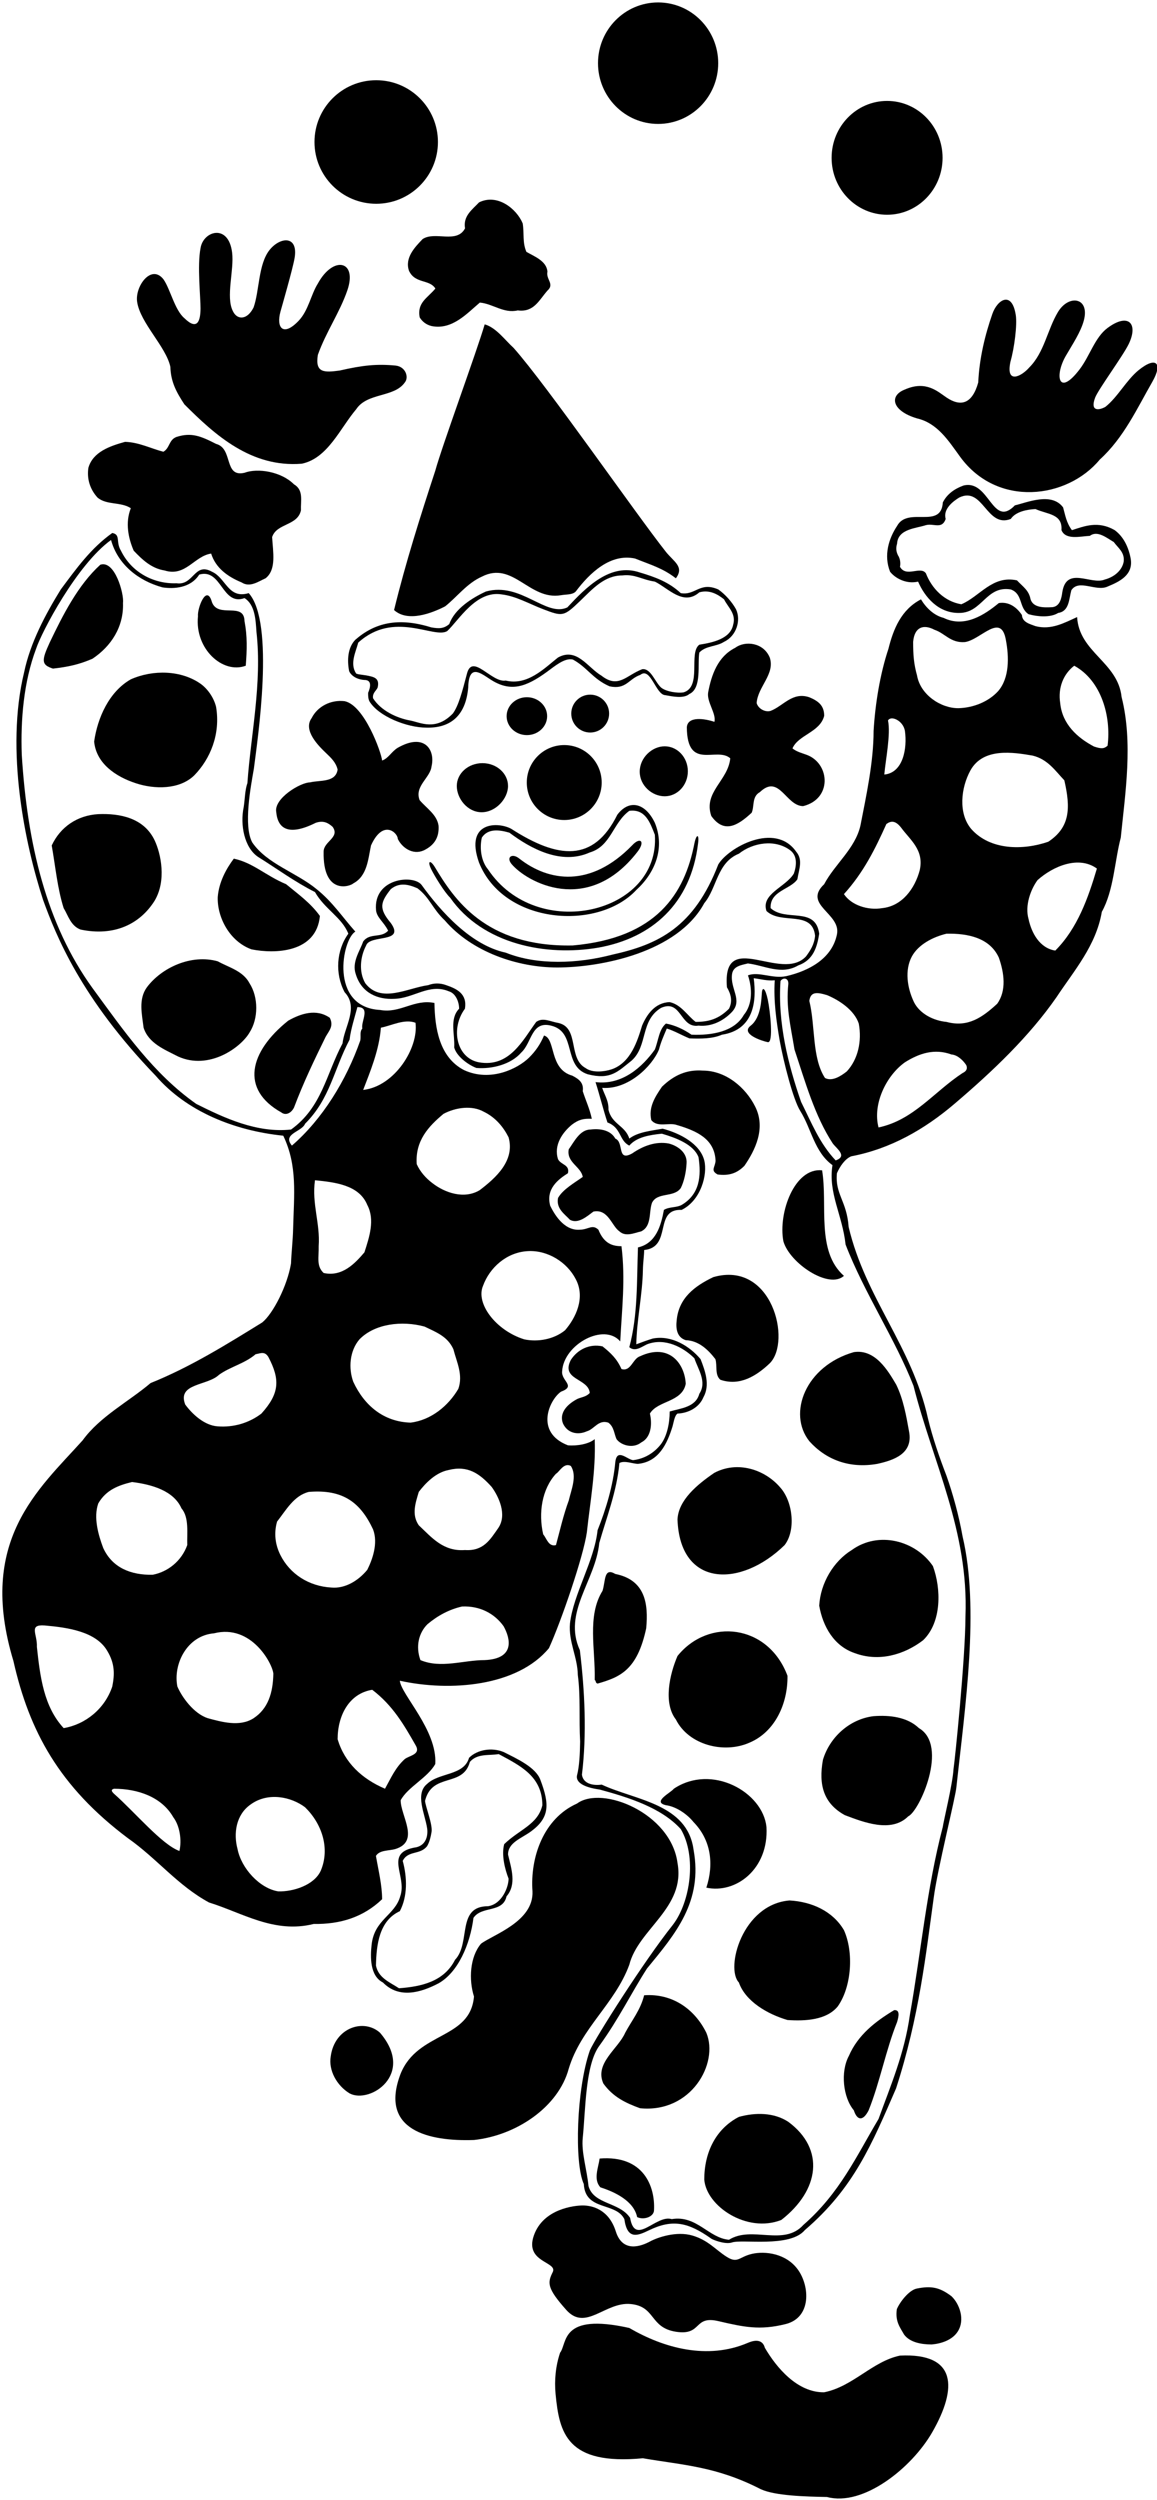 <?xml version="1.0" encoding="UTF-8"?>
<svg xmlns="http://www.w3.org/2000/svg" xmlns:xlink="http://www.w3.org/1999/xlink" width="327pt" height="706pt" viewBox="0 0 327 706" version="1.1">
<g id="surface1">
<path style=" stroke:none;fill-rule:nonzero;fill:rgb(0%,0%,0%);fill-opacity:1;" d="M 119.438 67.523 C 117.34 69.734 114.312 72.762 115.594 76.488 C 117.34 80.215 121.414 78.816 123.047 81.496 C 120.836 84.176 117.809 85.453 118.621 89.645 C 119.32 90.812 120.484 91.742 122 92.09 C 127.82 93.254 132.012 88.48 135.621 85.453 C 139.348 85.805 142.375 88.598 146.332 87.668 C 150.875 88.25 152.27 84.871 154.719 82.078 C 156.812 80.215 154.25 78.934 154.719 76.723 C 154.484 73.695 150.992 72.414 148.777 71.133 C 147.613 68.453 148.195 66.012 147.73 63.098 C 145.984 58.906 140.512 54.602 135.391 57.16 C 133.41 59.258 130.848 61.004 131.43 64.496 C 129.102 68.922 122.93 65.195 119.438 67.523 "/>
<path style=" stroke:none;fill-rule:nonzero;fill:rgb(0%,0%,0%);fill-opacity:1;" d="M 48.152 103.602 C 48.266 107.906 49.898 110.82 52.109 114.195 C 60.727 122.812 70.973 132.125 85.293 130.961 C 92.629 129.449 96.121 120.949 100.66 115.594 C 103.805 110.82 111.375 112.332 114.402 108.023 C 115.621 106.594 114.684 103.578 111.84 103.25 C 106.574 102.746 102.633 103.129 96.004 104.648 C 91.605 105.242 89.008 105.348 89.836 100.223 C 92.156 93.699 95.988 88.344 98.172 81.996 C 101.066 73.578 94.203 72.078 89.836 80.078 C 87.863 83.203 87.199 87.68 84.379 90.625 C 79.992 95.203 78.027 92.527 79.266 88.02 C 79.629 86.703 82.727 75.977 83.254 72.922 C 84.375 66.398 79.176 66.859 76.195 70.586 C 72.973 74.609 73.34 82.156 71.668 86.832 C 69.871 90.434 67.027 90.426 65.824 87.879 C 63.742 83.824 66.227 76.262 65.602 71.316 C 64.574 63.035 57.402 65.219 56.676 70.105 C 55.711 74.98 56.703 83.988 56.676 87.152 C 56.645 90.551 55.836 93.508 52.102 89.855 C 49.398 87.57 48.152 81.746 46.254 78.961 C 42.797 74.391 38.098 80.859 38.758 85.258 C 39.652 91.238 46.891 97.848 48.152 103.602 "/>
<path style=" stroke:none;fill-rule:nonzero;fill:rgb(0%,0%,0%);fill-opacity:1;" d="M 321.797 104.547 C 318.281 107.434 315.934 112.113 312.414 114.91 C 310.629 115.902 308.02 116.297 309.512 112.312 C 310.359 110.047 317.379 100.516 318.988 97.199 C 321.797 91.434 318.973 88.215 313.031 92.617 C 309.445 95.27 308.012 100.535 305.137 104.305 C 298.996 112.359 297.965 105.867 301.395 100.223 C 303.059 97.34 305.445 93.793 306.32 90.52 C 308.07 83.977 302.062 83.039 299.004 88.129 C 296.008 93.117 295.152 99.551 290.895 103.785 C 288.773 106.246 284.168 108.715 285.59 102.121 C 286.703 98.211 287.512 91.73 287.09 89.004 C 286.004 82.004 281.883 84.586 280.465 88.664 C 278.391 94.621 276.789 101.184 276.477 108.023 C 274.789 114.055 271.582 114.973 267.551 112.293 C 265.09 110.656 261.777 107.348 255.754 110.004 C 251.242 111.738 252.035 116.027 259.129 118.152 C 264.949 119.492 268.035 124.441 271.34 128.984 C 281.848 143.426 301.605 140.93 310.824 129.797 C 317.605 123.652 321.398 115.285 325.715 107.773 C 328.633 102.645 326.863 100.461 321.797 104.547 "/>
<path style=" stroke:none;fill-rule:nonzero;fill:rgb(0%,0%,0%);fill-opacity:1;" d="M 125.812 171.246 C 129.188 168.57 131.984 164.727 136.176 162.863 C 145.023 158.324 149.562 169.617 158.531 168.105 C 160.113 167.824 161.777 168.031 162.723 167.055 C 166.68 161.816 172.504 156.227 179.488 157.742 C 183.797 159.488 187.289 160.422 191.016 163.328 C 193.461 160.07 190.469 158.676 188.219 155.879 C 179.57 144.941 154.605 108.879 145.141 98.242 C 142.695 96.031 140.25 92.539 136.988 91.605 C 134.777 99.176 124.977 125.824 123.02 132.941 C 118.824 145.75 114.633 158.906 111.375 172.297 C 115.215 175.789 121.969 173.227 125.812 171.246 "/>
<path style=" stroke:none;fill-rule:nonzero;fill:rgb(0%,0%,0%);fill-opacity:1;" d="M 36.973 143.535 C 35.344 147.613 36.273 152.035 37.789 155.527 C 40.234 158.09 42.793 160.535 46.52 161.117 C 52.457 162.98 54.902 157.043 59.676 156.344 C 60.957 160.422 64.336 162.863 68.293 164.496 C 70.621 166.008 72.949 164.262 75.047 163.328 C 78.191 160.887 77.145 155.879 76.91 151.688 C 78.191 147.727 84.129 148.543 85.059 144.117 C 84.945 141.441 85.875 138.414 83.082 136.781 C 79.473 133.176 72.836 132.125 69.109 133.523 C 63.172 134.922 65.965 126.652 61.074 125.371 C 56.676 123.121 54.074 122.082 49.898 123.395 C 47.684 124.211 48.035 126.535 46.172 127.586 C 42.562 126.652 39.301 124.906 35.344 124.789 C 31.152 125.953 26.262 127.586 24.98 132.125 C 24.516 135.27 25.445 138.18 27.543 140.508 C 30.102 142.723 34.18 141.672 36.973 143.535 "/>
<path style=" stroke:none;fill-rule:nonzero;fill:rgb(0%,0%,0%);fill-opacity:1;" d="M 315.016 149.707 C 310.336 147.031 306.488 148.594 302.953 149.734 C 301.34 147.559 301.082 145.473 300.461 143.305 C 297.203 138.879 290.199 141.953 286.84 142.723 C 280.438 149.359 279.621 135.27 272.285 137.133 C 269.723 138.062 267.629 139.578 266.465 141.906 C 265.996 149.59 256.566 142.953 253.539 148.543 C 251.211 152.035 249.695 156.809 251.559 161.469 C 252.848 163.148 255.984 165.078 259.477 164.262 C 261.34 168.57 265.184 173.227 271.121 173.109 C 277.641 173.109 278.688 165.309 285.676 166.473 C 289.168 167.754 287.887 171.598 290.684 173.461 C 293.129 174.16 296.852 174.508 299.066 173.109 C 302.211 172.645 302.094 169.27 302.789 166.707 C 304.887 163.445 309.777 167.172 313.035 165.66 C 316.414 164.262 320.371 162.398 319.559 157.742 C 318.977 154.598 317.578 151.57 315.016 149.707 Z M 317.578 158.672 C 317.113 161.117 314.898 162.98 312.223 163.68 C 308.379 165.309 301.395 159.723 300.23 167.289 C 299.996 169.035 299.531 171.246 297.434 171.48 C 295.105 171.598 292.078 171.715 291.266 169.27 C 290.797 166.707 289.168 165.773 287.422 163.91 C 280.438 162.398 276.941 168.453 271.703 170.664 C 266.812 169.852 263.32 166.125 261.691 161.934 C 260.176 159.723 256.102 163.215 254.355 160.07 C 254.59 159.023 254.406 157.742 253.781 156.805 C 253.234 155.66 253.191 154.715 253.539 153.551 C 253.773 149.359 258.895 149.242 261.691 148.312 C 263.902 147.727 266.23 149.59 267.277 146.562 C 266.465 143.77 269.375 141.559 271.121 140.508 C 277.875 137.25 278.805 149.242 285.676 146.562 C 287.07 144.469 290.332 143.887 292.66 143.77 C 295.922 145.281 300.348 145.051 299.996 149.707 C 301.16 152.617 305.352 151.453 308.031 151.34 C 310.125 149.707 312.805 151.922 314.785 153.086 C 316.062 154.832 317.926 155.996 317.578 158.672 "/>
<path style=" stroke:none;fill-rule:nonzero;fill:rgb(0%,0%,0%);fill-opacity:1;" d="M 106.25 524.156 C 107.301 522.41 109.977 522.762 111.84 522.18 C 118.711 519.965 113.238 512.863 113.238 508.438 C 115.215 504.715 120.922 502.035 123.02 498.191 C 123.625 488.645 113.332 478.559 113.004 474.676 C 127.211 477.816 146.188 476.305 155.152 465.477 C 158.645 457.789 164.895 439.574 165.863 432.758 C 166.797 424.141 168.426 415.41 168.078 406.445 C 166.445 407.84 163.07 408.422 160.508 408.191 C 151.07 404.539 155.246 395.363 158.531 393.055 C 162.953 391.422 158.531 390.027 158.879 387.23 C 159.344 379.652 170.719 373.508 175.297 378.848 C 175.762 369.652 176.809 361.383 175.645 351.953 C 173.207 351.953 170.73 351.309 169.125 347.297 C 167.379 345.664 166.352 347.258 163.887 347.297 C 159.18 347.676 156.434 342.406 155.504 340.543 C 154.223 335.77 157.723 333.121 160.508 331.344 C 161.09 328.898 158.531 329.016 157.715 327.387 C 156.434 323.426 158.973 319.812 161.672 317.605 C 163.535 316.207 164.895 315.863 167.262 315.977 C 166.68 313.18 165.516 310.734 164.699 308.172 C 165.051 305.73 163.508 304.711 161.746 303.793 C 155.125 301.934 157.133 293.387 153.758 292.453 C 152.707 294.898 151.457 296.781 149.512 298.711 C 146.379 301.781 138.699 305.676 131.168 302.234 C 124.145 298.605 122.902 290.359 122.785 283.258 C 116.965 282.094 113.121 286.285 107.414 285.234 C 92.973 284.449 96.699 265.234 100.43 263.113 C 96.703 258.922 93.996 254.734 89.484 251.121 C 83.664 246.348 75.512 244.02 71.32 237.965 C 68.73 233.32 70.883 222.105 71.75 217.102 C 72.789 208.891 77.777 175.828 70.293 167.512 C 64.473 169.262 63.867 163.215 59.91 161.469 C 54.902 158.672 54.785 165.426 49.898 164.727 C 43.609 164.961 37.234 161.797 34.18 155.527 C 32.66 153.062 34.18 150.988 31.734 150.523 C 25.68 154.832 21.605 160.535 17.18 166.473 C 12.871 173.461 8.562 181.492 6.816 189.879 C 1.461 211.883 7.086 238.516 12.172 254.148 C 15.82 264.195 22.859 281.898 43.992 303.805 C 52.723 313.934 66.316 319.352 80.055 320.746 C 84.129 329.246 83.082 337.398 82.848 346.945 C 82.77 350.379 82.352 353.801 82.25 356.824 C 81.211 363.156 77.145 371.047 74.113 373.492 C 64.102 379.664 53.855 386.066 42.562 390.609 C 36.391 395.848 28.242 400.039 23.352 406.793 C 10.863 420.668 -6.5 435.133 3.789 469.086 C 8.254 488.91 16.746 504.598 36.156 519.152 C 44.309 524.855 50.246 532.539 59.094 537.316 C 68.527 540.227 77.492 546.164 88.668 543.371 C 96.121 543.484 102.641 541.508 107.996 536.383 C 107.996 532.426 106.949 528.234 106.25 524.156 Z M 99.848 390.258 C 98.449 386.418 98.801 381.527 101.594 378.266 C 105.902 373.844 113.586 372.91 119.988 374.656 C 123.367 376.285 126.512 377.453 128.141 381.062 C 129.07 384.672 130.934 388.281 129.539 392.238 C 126.742 397.012 121.852 401.09 116.031 401.785 C 108.465 401.555 102.992 397.012 99.848 390.258 Z M 90.066 351.953 C 90.531 345.434 88.086 340.078 89.02 333.324 C 94.609 333.906 101.477 334.605 103.805 340.309 C 106.02 344.5 104.387 349.391 102.992 353.699 C 100.312 356.844 96.703 360.684 91.465 359.52 C 89.367 357.539 90.148 355.16 90.066 351.953 Z M 118.359 421.348 C 120.223 418.902 123.133 415.875 126.742 415.176 C 132.215 413.777 135.578 416.184 138.969 419.949 C 140.984 422.73 143.328 427.738 140.883 431.465 C 138.492 434.895 136.641 438.113 131.402 437.766 C 125.23 438.23 121.969 434.156 118.359 430.777 C 116.266 427.75 117.43 424.492 118.359 421.348 Z M 136.988 468.852 C 130.934 468.852 124.648 471.297 118.824 468.852 C 117.43 465.012 118.324 461.199 120.805 458.723 C 123.715 456.277 126.977 454.531 130.586 453.715 C 135.594 453.484 139.785 455.695 142.344 459.305 C 144.312 462.859 145.559 468.477 136.988 468.852 Z M 157.133 416.223 C 158.062 415.758 159.344 412.965 161.324 414.012 C 163.188 416.805 161.441 420.766 160.742 423.793 C 159.227 427.867 158.18 432.523 157.133 436.367 C 155.035 436.949 154.453 434.387 153.523 433.34 C 152.125 427.285 153.172 420.531 157.133 416.223 Z M 162.723 361.266 C 165.516 366.508 162.723 372.211 159.695 375.703 C 156.551 378.266 152.008 379.082 148.168 378.266 C 140.113 375.75 134.371 368.094 136.523 363.129 C 138.387 358.008 143.16 353.699 149.098 353.352 C 154.805 353 160.277 356.492 162.723 361.266 Z M 125.348 314.578 C 128.84 312.715 133.496 312.133 136.758 313.996 C 140.133 315.625 142.344 318.422 143.742 321.215 C 145.605 327.852 140.016 332.742 135.594 336.117 C 131.168 338.797 125.703 336.863 122.203 334.137 C 120.34 332.742 118.711 330.879 117.777 328.781 C 117.312 322.145 121.152 318.07 125.348 314.578 Z M 107.648 290.242 C 110.676 289.66 114.285 287.68 117.43 288.848 C 118.352 295.926 111.574 306.812 102.641 307.824 C 104.504 302.934 107.184 296.648 107.648 290.242 Z M 55.484 311.781 C 43.379 303.285 35.109 291.289 26.145 279.066 C 13.105 261.02 7.711 238.309 6.152 213.152 C 5.801 203.254 6.699 192.555 10.195 183.242 C 11.742 178.52 21.719 159.488 31.383 152.504 C 33.246 159.371 39.07 164.027 45.938 165.891 C 49.086 166.371 53.855 166.125 56.301 162.281 C 62.703 160.422 62.703 171.246 69.109 168.918 C 72.062 170.789 72.254 174.973 72.484 178.469 C 74.113 193.02 70.855 207.691 69.922 221.199 C 69.227 223.062 69.227 225.738 68.875 227.949 C 67.828 232.957 69.039 239.453 72.996 242.051 C 78.113 245.238 83.43 249.141 89.02 251.938 C 91.812 256.828 96.586 259.039 98.449 263.695 C 95.074 268.355 94.609 274.988 97.402 280.23 C 101.477 284.535 97.285 290.012 96.82 294.668 C 92.164 303.398 90.996 312.715 82.266 319.004 C 72.602 320.051 63.402 315.742 55.484 311.781 Z M 82.5 323.543 C 79.703 320.164 85.293 319.699 86.223 317.371 C 93.328 310.27 94.258 302.234 98.801 293.621 C 99.148 290.711 100.195 287.449 101.012 284.422 C 104.855 284.422 101.941 288.496 102.41 290.477 C 101.594 291.406 102.059 292.57 101.828 293.852 C 97.867 305.145 91.113 316.09 82.5 323.543 Z M 61.891 388.281 C 65.148 385.949 69.109 385.137 72.254 382.461 C 73.648 382.227 74.812 381.527 75.863 383.273 C 79.156 389.562 79.07 393.488 73.883 399.227 C 70.391 401.902 65.965 403.184 61.539 402.836 C 57.699 402.602 54.207 399.227 52.344 396.664 C 50.016 390.609 58.629 391.422 61.891 388.281 Z M 27.773 424.605 C 29.988 420.766 33.48 419.484 37.324 418.555 C 42.91 419.254 49.082 420.996 51.293 426.004 C 53.508 428.566 52.809 433.105 52.926 436.367 C 51.293 440.906 47.422 443.941 43.145 444.75 C 36.973 444.867 31.734 442.77 29.172 437.184 C 27.773 433.457 26.379 428.566 27.773 424.605 Z M 17.992 488.062 C 12.406 482.008 11.355 473.742 10.426 465.125 C 10.594 461.492 7.98 458.723 12.637 459.07 C 19.273 459.652 27.191 460.816 30.336 466.289 C 32.453 469.824 32.434 472.812 31.734 476.305 C 29.637 482.59 24.164 487.016 17.992 488.062 Z M 50.711 522.762 C 45.758 520.973 38.254 511.934 32.199 506.578 C 31.621 506.004 31.207 505.484 32.199 505.18 C 38.953 505.18 45.707 507.508 48.965 513.215 C 50.828 515.656 51.41 519.734 50.711 522.762 Z M 58.746 485.27 C 54.785 483.988 51.41 479.332 50.129 476.305 C 48.879 470.055 52.809 461.926 60.492 461.285 C 71.062 458.598 77.043 469.902 77.258 472.695 C 77.145 478.168 75.746 482.59 71.668 485.27 C 67.711 487.832 62.496 486.254 58.746 485.27 Z M 90.648 528.352 C 88.785 532.426 82.848 534.289 78.656 534.172 C 73.418 533.355 68.176 527.652 67.129 522.18 C 65.965 517.871 66.656 512.555 70.812 509.641 C 75.805 506.004 82.383 507.508 86.223 510.418 C 90.996 515.074 93.328 522.062 90.648 528.352 Z M 93.676 448.359 C 87.273 448.012 81.918 444.52 79.238 439.16 C 77.777 436.246 77.375 432.992 78.309 429.73 C 80.867 426.469 83.082 422.395 87.273 421.348 C 97.012 420.551 101.898 424.395 105.438 431.941 C 106.949 435.902 105.203 440.559 103.805 443.352 C 101.273 446.434 97.52 448.711 93.676 448.359 Z M 95.422 491.207 C 95.422 484.453 98.684 478.281 105.203 477.234 C 111.023 481.66 114.168 487.133 117.43 492.836 C 119.059 495.516 115.797 495.746 114.402 496.797 C 111.723 499.242 110.559 502.035 108.812 505.18 C 102.293 502.387 97.402 497.844 95.422 491.207 "/>
<path style=" stroke:none;fill-rule:nonzero;fill:rgb(0%,0%,0%);fill-opacity:1;" d="M 26.145 186.035 C 31.383 182.543 34.992 177.07 34.762 170.316 C 35.109 167.754 32.465 158.117 28.355 159.488 C 22.07 165.191 17.762 173.691 14.035 181.492 C 11.66 186.641 11.707 187.781 14.969 188.828 C 19.16 188.363 22.418 187.664 26.145 186.035 "/>
<path style=" stroke:none;fill-rule:nonzero;fill:rgb(0%,0%,0%);fill-opacity:1;" d="M 192.41 167.523 C 189.035 164.379 185.191 162.98 180.887 161.699 C 172.504 158.789 165.574 165.961 160.336 171.551 C 154.293 174.375 147.219 164.297 137.34 167.055 C 133.496 168.805 128.488 171.945 126.977 176.254 C 125.465 177.535 124.145 177.598 121.855 177.18 C 112.5 174.27 105.902 175.906 100.43 180.68 C 98.258 182.898 98.086 186.473 98.668 189.5 C 98.883 190.223 100.168 191.832 102.934 192.039 C 105.168 192 104.723 194.059 104.043 195.672 C 104.027 196.488 104.055 197.297 104.387 198.027 C 106.949 202.336 115.027 205.5 120.5 205.5 C 127 205.668 131.613 202.461 132.332 194.168 C 132.5 187.332 135.793 190.074 138.621 191.902 C 144.262 195.547 148.594 194.09 154.551 189.77 C 156.773 188.16 159.594 185.707 161.906 186.27 C 165.98 188.48 167.496 191.734 172.27 193.836 C 177 194.832 177.602 191.762 180.977 190.598 C 183.887 188.27 185.336 196.215 188.012 196.328 C 189.992 196.68 193.203 197.398 194.832 196 C 198.441 194.371 197.07 187.434 197.652 184.289 C 199.516 182.309 202.539 182.656 204.637 181.262 C 208.129 179.633 209.496 175.207 208.016 172.062 C 206.852 169.969 204.988 167.871 203.008 166.473 C 197.746 164.188 196.605 168.223 192.41 167.523 Z M 204.637 169.27 C 205.801 171.598 208.129 173.344 207.199 176.488 C 206.383 180.445 201.379 181.492 197.652 182.074 C 194.508 184.406 198.484 194.047 193.129 195.559 C 191.496 195.793 188.402 195.391 186.891 194.227 C 185.141 192.711 183.945 188.652 181.5 189 C 176.961 190.746 174.773 194.559 170 190.832 C 166.039 188.504 163.07 182.773 157.715 185.688 C 153.871 188.715 149.098 193.719 142.926 192.207 C 138.969 192.902 133.508 184.383 131.984 190.227 C 130.613 195.48 129.57 199.359 128 201.5 C 123.168 206.5 118.879 204.078 116 203.5 C 112.168 202.832 107.648 200.703 105.438 197.211 C 105.168 195.668 106.559 194.906 106.746 194.098 C 107.203 192.137 106.32 191.422 105.023 191.078 C 102.723 190.473 101.531 190.625 100.66 190.227 C 98.801 187.434 100.547 184.172 101.246 181.492 C 111.375 172.297 122.688 180.508 126.395 178.234 C 129.652 175.207 134.547 166.707 141.762 167.871 C 145.828 168.348 149.508 170.52 153.445 172.027 C 159.023 174.164 159.324 174.164 163.922 169.758 C 167.414 166.41 170.77 162.516 175.879 162.516 C 179.555 162.105 181.219 163.668 185.078 164.262 C 188.918 166.125 193.109 171.246 197.652 167.289 C 200.555 166.473 202.891 167.871 204.637 169.27 "/>
<path style=" stroke:none;fill-rule:nonzero;fill:rgb(0%,0%,0%);fill-opacity:1;" d="M 69.457 188.016 C 69.809 183.59 69.922 179.633 69.109 175.438 C 68.992 169.852 61.656 174.742 59.91 170.082 C 58.398 164.727 55.719 171.828 55.953 174.043 C 55.008 183.277 62.965 190.449 69.457 188.016 "/>
<path style=" stroke:none;fill-rule:nonzero;fill:rgb(0%,0%,0%);fill-opacity:1;" d="M 304.422 174.273 C 300.812 175.906 297.086 178 292.66 176.836 C 291.148 176.254 288.934 175.789 288.82 173.691 C 287.422 171.598 285.211 169.852 282.297 170.316 C 278.34 173.578 272.637 177.418 266.695 174.508 C 263.902 173.809 261.691 171.598 260.293 169.27 C 254.703 172.18 252.492 177.652 251.094 183.242 C 248.766 190.227 247.367 198.609 246.902 206.41 C 246.902 215.262 244.809 224.809 243.176 233.191 C 241.664 239.711 235.957 244.02 232.93 249.723 C 226.762 255.547 237.82 257.992 236.539 263.93 C 235.145 270.684 228.738 274.176 222.219 275.688 C 218.262 276.504 214.535 274.289 211.391 275.457 C 212.672 279.184 212.672 283.723 210.227 286.633 C 207.547 291.406 201.145 292.453 195.438 292.223 C 193.227 290.711 190.781 289.543 188.219 289.078 C 186.242 290.711 186.125 293.734 185.078 296.414 C 181.586 301.305 175.879 306.543 168.309 305.613 C 169.473 309.223 170.523 313.531 171.688 317.023 C 175.629 318.434 174.945 322.145 177.859 323.543 C 179.953 321.098 183.68 320.527 187.055 320.18 C 191.016 321.344 196 323.168 197.418 326.805 C 198.234 332.16 197.77 337.281 192.645 340.309 C 191.133 341.125 189.152 340.773 187.637 341.707 C 186.824 346.133 185.426 351.137 180.305 352.301 C 179.953 361.852 180.305 371.398 177.859 380.48 C 179.488 381.875 181.352 380.363 182.863 379.664 C 187.988 377.684 193.227 380.594 196.254 383.621 C 197.301 386.766 199.863 390.258 197.652 393.637 C 196.605 397.477 192.41 397.711 189.27 398.645 C 189.27 402.137 188.453 405.629 186.824 407.84 C 184.844 410.402 182.051 412.031 178.906 412.383 C 177.16 412.148 174.355 408.906 173.898 412.965 C 173.316 419.484 171.223 426.355 168.891 432.176 C 167.961 440.906 162.09 450.074 161.09 458.488 C 160.633 463.691 163.234 467.953 163.305 473.043 C 164.117 479.098 163.609 485.461 163.961 491.863 C 163.902 495.199 163.77 498.777 163.07 501.453 C 162.715 503.301 164.793 504.758 169.473 505.41 C 177.625 507.625 186.938 510.535 192.41 516.59 C 196.953 524.273 195.164 537.117 190.156 543.637 C 181.945 553.93 168.277 575.523 166.719 579.07 C 162.914 589.93 162.285 610.945 165 616.824 C 165.414 624.516 174.016 621.844 176.461 626.734 C 177.281 632.613 180.145 631.473 183.43 629.879 C 190.148 626.621 194.582 627.711 200.91 632.164 C 201.199 632.484 204.816 633.949 206.793 633.352 C 209.602 632.285 223.219 634.914 227.48 629.82 C 241.336 617.941 246.398 605.598 253.262 589.797 C 259.812 569.523 261.684 551.852 263.902 535.918 C 264.949 527.883 270.102 507.461 270.312 504.652 C 272.805 481.781 276.859 454.23 272.051 433.922 C 271.004 427.984 269.27 421.797 267.512 416.805 C 265.531 411.684 263.555 405.977 262.273 400.621 C 257.73 380.129 244.625 366.672 239.852 346.531 C 239.332 339.148 235.957 337.281 236.539 331.344 C 237.391 329.391 238.812 327.297 240.578 326.57 C 251.641 324.477 261.223 319.004 269.723 311.781 C 280.668 302.469 290.914 292.688 298.598 281.629 C 303.605 274.059 309.777 267.074 311.406 257.523 C 314.785 251.469 315.016 243.203 316.762 236.566 C 318.043 223.875 320.258 209.785 316.996 196.863 C 315.949 186.965 305.004 184.289 304.422 174.273 Z M 264.137 177.883 C 267.047 178.816 268.648 181.652 272.703 181.34 C 277.172 180.715 282.883 172.879 284.277 180.68 C 285.211 185.57 285.324 191.508 282.066 195.234 C 279.387 198.145 275.195 199.891 270.887 200.008 C 265.84 200.051 260.117 196.156 259.188 190.801 C 258.254 187.422 258.078 184.988 258.078 181.262 C 258.461 176.973 261.105 176.254 264.137 177.883 Z M 250.973 203.484 C 251.789 201.969 255.238 203.484 255.754 206.41 C 256.449 211.418 255.238 218.246 249.93 218.754 C 250.277 214.676 251.789 207.324 250.973 203.484 Z M 238.984 351.488 C 244.227 365.109 253.07 378.266 258.191 391.422 C 263.664 413.078 273.801 432.406 272.867 456.512 C 272.84 468.477 269.84 497.496 269.492 499.59 C 269.258 503.781 266.68 514.262 266.445 516.008 C 261.891 533.449 260.293 551.402 257.148 569.102 C 255.637 579.93 251.676 589.129 248.301 598.441 C 242.059 608.922 237.348 619.395 227.062 628.363 C 221.477 634.535 212.555 628.48 206.035 632.559 C 200.301 632.109 196.895 625.543 189.852 626.734 C 185.426 625.34 179.488 634.535 178.09 626.387 C 175.062 621.844 167.844 622.66 166.332 617.422 C 165.863 612.648 164.273 607.883 164.699 603.797 C 165.516 595.766 165.422 583.219 169.355 577.824 C 174.887 570.215 178.41 562.871 182.863 555.945 C 190.898 546.164 198.699 537.082 196.02 522.41 C 194.273 509.371 179.488 508.438 170.059 504.016 C 167.609 504.363 164.816 503.781 164.469 501.219 C 165.863 489.809 165.281 477.586 163.887 466.059 C 158.996 455.348 168.316 446.496 169.367 435.785 C 171.348 428.801 174.363 421.113 175.062 413.195 C 176.461 412.383 178.906 413.43 180.305 413.43 C 186.207 412.855 188.57 407.723 190.082 402.836 C 190.469 401.422 190.664 399.809 191.48 399.227 C 194.625 399.109 197.621 397.457 198.785 394.664 C 200.766 391.172 199.281 387.117 198 383.855 C 194.973 380.246 189.852 376.984 184.492 378.035 C 182.98 378.5 181.352 379.082 179.836 379.664 C 179.953 372.797 181.586 365.574 181.699 358.707 C 181.738 356.613 182.051 354.535 182.062 353.031 C 190.094 352.219 184.648 341.332 192.645 341.707 C 198.117 339.027 200.035 331.664 199.047 327.734 C 197.832 323 192.18 320.051 187.289 318.77 C 184.027 319.352 180.305 319.699 177.859 321.562 C 176.691 317.84 172.898 317.559 171.965 313.367 C 172.082 310.922 170.781 309.098 170.199 307.234 C 177.535 307.816 184.336 301.102 186.242 296.414 C 186.824 294.203 187.52 292.688 188.453 290.477 C 190.664 291.176 192.445 292.266 194.855 293.27 C 198.117 293.387 201.379 293.387 204.055 292.223 C 213.168 290.832 213.859 282.598 213.02 276.27 C 215 276.504 216.863 277.086 218.961 276.852 C 218.609 282.789 219.426 288.379 220.355 293.852 C 221.449 299.852 224.152 310.562 226.176 313.762 C 229.32 318.77 230.152 325.34 235.277 329.066 C 234.027 336.965 238.086 343.102 238.984 351.488 Z M 236.191 327.734 C 231.648 322.961 229.32 317.023 226.41 311.199 C 222.801 300.84 219.773 288.961 220.59 277.086 C 221.172 276.039 222.906 276.047 222.801 277.902 C 222.102 284.535 223.426 289.562 224.547 296.414 C 227.574 305.496 230.254 315.16 235.375 322.961 C 236.539 324.473 239.57 326.535 236.191 327.734 Z M 239.336 302.586 C 237.59 303.98 235.145 305.496 233.164 304.449 C 229.438 298.742 230.484 289.777 228.738 282.676 C 229.09 279.996 230.91 280.203 233.746 281.047 C 237.121 282.441 241.43 285.234 242.711 289.078 C 243.645 294.086 242.477 299.207 239.336 302.586 Z M 238.52 252.52 C 244.109 246.348 247.367 239.711 250.512 232.727 C 251.793 231.793 253.055 231.656 254.703 233.773 C 257.266 237.266 261.223 240.059 259.941 245.766 C 258.547 251.004 254.938 255.895 249.348 256.477 C 245.273 257.176 240.613 255.66 238.52 252.52 Z M 272.051 303.051 C 263.902 308.406 258.195 316.324 248.301 318.422 C 246.555 311.781 250.512 303.75 255.754 300.023 C 259.812 297.461 264.137 296.062 268.91 297.812 C 270.656 297.93 272.285 299.559 273.102 300.84 C 273.566 302.004 272.91 302.66 272.051 303.051 Z M 281.832 283.488 C 277.641 287.332 273.566 290.242 267.512 288.613 C 263.785 288.266 259.941 286.285 258.312 283.023 C 256.379 278.957 255.652 273.969 257.73 270.102 C 259.594 266.723 263.668 264.629 267.512 263.695 C 273.566 263.578 279.738 264.859 282.297 270.449 C 283.812 274.758 284.512 279.766 281.832 283.488 Z M 274.496 234.121 C 270.77 229.699 271.586 222.48 274.266 217.59 C 277.875 211.066 286.375 212.465 291.848 213.398 C 296.152 214.445 298.25 217.703 300.812 220.383 C 302.602 228.207 302.477 233.625 296.27 237.73 C 289.168 240.176 279.855 240.176 274.496 234.121 Z M 298.25 268.469 C 293.824 267.77 291.52 263.469 290.684 259.504 C 289.633 255.777 291.266 251.238 293.242 248.559 C 297.668 244.602 304.887 241.574 310.012 245.301 C 307.562 253.566 304.535 262.184 298.25 268.469 Z M 313.035 210.602 C 311.988 211.535 311.164 211.488 309.195 210.836 C 304.535 208.391 300.23 204.547 299.648 198.609 C 298.949 194.184 300.578 190.344 303.605 188.016 C 311.289 192.207 314.086 202.336 313.035 210.602 "/>
<path style=" stroke:none;fill-rule:nonzero;fill:rgb(0%,0%,0%);fill-opacity:1;" d="M 200.145 195.547 C 199.68 198.227 202.496 201.535 201.914 203.863 C 199.117 202.934 194.324 202.199 194.117 205.422 C 194.219 217.797 202.551 210.785 206.391 214.16 C 205.809 220.449 198.707 223.707 201.035 230.461 C 204.574 235.418 208.383 233.32 212.445 229.531 C 213.262 227.668 212.445 224.988 214.773 223.707 C 220.246 218.469 222.109 227.668 227 227.668 C 235.129 225.633 234.57 215.992 228.398 213.344 C 227 212.762 225.254 212.414 223.973 211.367 C 225.602 207.523 231.773 206.824 232.938 202.168 C 232.938 199.371 231.438 198.043 228.746 196.93 C 223.973 195.297 221.41 199.371 217.801 200.77 C 216.289 201.234 214.309 200.188 213.844 198.559 C 214.191 193.902 219.082 190.406 217.57 185.75 C 215.824 181.441 210.582 180.859 207.789 182.957 C 202.898 185.402 201.078 190.539 200.145 195.547 "/>
<path style=" stroke:none;fill-rule:nonzero;fill:rgb(0%,0%,0%);fill-opacity:1;" d="M 26.609 209.438 C 27.191 215.609 32.664 219.336 38.371 221.199 C 43.609 222.945 50.711 223.062 54.902 218.984 C 59.445 214.328 62.355 207.344 61.074 199.656 C 60.492 197.211 58.859 194.75 56.883 193.254 C 51.371 189.242 43.262 189.062 36.973 191.855 C 30.801 195.352 27.543 202.801 26.609 209.438 "/>
<path style=" stroke:none;fill-rule:nonzero;fill:rgb(0%,0%,0%);fill-opacity:1;" d="M 99.848 249.492 C 103.805 247.395 104.039 242.621 104.855 238.777 C 108.273 231.23 112.422 235.223 112.422 236.914 C 113.586 239.359 116.613 241.574 119.758 240.176 C 123 238.621 124.145 236.23 123.949 233.191 C 123.484 230.047 120.57 228.301 118.594 225.973 C 117.078 222.012 121.621 219.684 121.969 216.426 C 123.059 211.855 120.035 206.855 112.422 211.184 C 110.676 212.23 109.742 214.211 107.996 214.793 C 107.766 212.465 102.992 199.191 97.402 198.027 C 93.445 197.562 89.719 199.539 88.086 202.801 C 85.527 206.289 90.133 210.754 92.164 212.699 C 93.531 214.008 94.957 215.316 95.422 217.355 C 94.84 221.082 90.414 220.266 87.621 220.965 C 84.914 220.965 77.359 225.496 78.074 229.348 C 78.512 234.164 81.684 236.16 89.25 232.375 C 91.398 231.656 92.746 232.375 94.027 233.539 C 96.121 236.566 91.465 237.613 91.465 240.527 C 91.219 252.973 98.992 250.344 99.848 249.492 "/>
<path style=" stroke:none;fill-rule:nonzero;fill:rgb(0%,0%,0%);fill-opacity:1;" d="M 174.469 230.105 C 167.77 243.633 157.727 242.57 144.559 234.121 C 141.086 232.105 131.223 231.73 135.359 243.555 C 142.344 261.156 169.035 262.969 179.836 251.355 C 185.191 246.465 187.988 239.477 185.078 232.375 C 182.359 226.691 177.785 225.684 174.469 230.105 Z M 185.078 235.754 C 186.652 258.078 151.734 266.262 137.922 245.531 C 136.059 243.32 135.477 239.711 136.176 236.566 C 137.922 233.891 141.195 234.359 143.977 235.172 C 150.031 239.711 158.645 244.367 166.68 240.758 C 172.703 238.988 173.199 232.375 177.859 229 C 182.398 228.418 183.715 232.281 185.078 235.754 "/>
<path style=" stroke:none;fill-rule:nonzero;fill:rgb(0%,0%,0%);fill-opacity:1;" d="M 43.68 254.422 C 47.109 248.703 45.473 241.109 43.727 237.383 C 40.699 230.977 33.906 229.68 27.773 229.93 C 21.836 230.281 17.062 233.539 14.617 238.777 C 15.664 244.719 16.246 251.004 17.992 256.477 C 19.273 258.574 19.973 261.484 22.77 262.531 C 32.199 264.512 39.488 261.059 43.68 254.422 "/>
<path style=" stroke:none;fill-rule:nonzero;fill:rgb(0%,0%,0%);fill-opacity:1;" d="M 121.879 245.504 C 122.848 247.469 125.621 251.996 127.227 253.531 C 136.426 266.691 154.371 270.188 169.16 267.625 C 184.23 264.922 195.254 255.254 197.293 238.199 C 197.664 235.574 196.844 235.355 196.258 238.199 C 193.484 252.449 185.586 264.922 161.883 267.02 C 137.141 267.523 128.254 253.781 122.949 244.969 C 121.57 242.676 120.719 243.148 121.879 245.504 "/>
<path style=" stroke:none;fill-rule:nonzero;fill:rgb(0%,0%,0%);fill-opacity:1;" d="M 211.367 272.098 C 216.141 272.68 220.82 275.457 225.594 272.66 C 229.902 271.148 230.949 267.422 231.531 263.695 C 230.484 255.895 222.102 260.438 217.797 256.477 C 217.562 251.586 223.383 251.238 225.363 248.328 C 225.828 245.414 226.992 242.855 225.012 240.527 C 219.074 232.027 205.855 239.348 203.008 244.137 C 196.148 261.891 186.074 266.734 173.109 269.602 C 163.332 272.168 151.895 272.66 142.926 269.051 C 133.148 266.957 124.648 257.523 119.176 249.957 C 116.922 246.891 105.445 247.961 106.281 257.078 C 106.469 259.133 108.559 260.484 109.695 262.844 C 107.715 265.055 104.504 263.348 102.641 265.906 C 101.711 268.586 99.383 271.734 100.547 275.109 C 102.211 280.621 106.949 282.324 111.375 282.094 C 116.965 281.977 121.27 277.641 126.855 279.969 C 128.836 280.551 129.758 283.02 129.758 284.883 C 126.965 287.793 128.605 292.105 128.371 295.832 C 129.031 298.293 132.199 300.688 134.645 301.621 C 139.07 301.969 144.414 300.633 147.328 297.254 C 150.355 294.461 150.145 288.266 155.734 289.66 C 163.07 291.406 158.996 301.07 166.098 303.398 C 172.59 305.051 174.562 302.66 178.516 299.539 C 183.172 295.352 180.887 288.266 186.824 284.652 C 192.645 282.094 192.18 290.477 197.418 289.66 C 200.91 290.012 204.289 288.496 206.852 285.816 C 209.992 282.441 206.312 279.301 206.895 275.109 C 207.246 272.781 209.621 272.562 211.367 272.098 Z M 205.453 278.832 C 206.617 280.812 207.082 282.789 206.035 284.887 C 203.125 287.797 200.332 288.605 196.605 288.605 C 194.277 286.859 192.527 283.723 189.27 283.023 C 185.078 283.141 182.746 286.633 181.469 289.66 C 180.188 293.852 178.324 300.141 172.852 302.004 C 170.754 302.703 167.379 303.051 165.516 301.652 C 160.508 298.977 163.754 290.336 157.93 288.938 C 155.309 288.473 153.461 287.273 151.543 288.613 C 147.699 293.852 143.977 301.535 135.359 300.023 C 128.961 298.805 127.289 290.438 131.402 284.887 C 132.098 280.695 129.133 279.27 126.16 278.25 C 124.297 277.551 122.539 277.648 121.027 278.23 C 115.09 279.047 107.648 283.488 103.223 277.668 C 101.359 274.406 101.828 270.215 103.457 267.074 C 104.504 263.812 114.633 266.492 110.441 260.668 C 106.953 256.531 107.559 254.793 110.441 251.121 C 112.887 249.141 115.41 249.746 118.012 250.887 C 121.504 253.566 122.168 256.605 125.703 259.934 C 133.387 268.898 146.289 273.238 157.48 273.242 C 169.781 273.238 191.48 269.051 199.047 255.078 C 202.656 250.773 202.633 243.609 208.828 241.109 C 212.789 237.965 219.074 236.914 223.383 240.176 C 225.48 241.809 225.086 244.656 224.359 246.73 C 222.031 250.57 215.004 252.449 216.629 257.293 C 220.82 261.25 229.555 256.941 230.367 264.277 C 230.137 266.723 229.09 268.355 227.809 270.102 C 220.824 277.605 204.055 262.066 205.453 278.832 "/>
<path style=" stroke:none;fill-rule:nonzero;fill:rgb(0%,0%,0%);fill-opacity:1;" d="M 146.828 242.527 C 144.77 240.824 143.004 242.07 144.543 243.98 C 148.824 249.129 166.066 258.691 180.098 240.656 C 182.508 237.602 180.949 236.25 178.66 238.742 C 166.926 250.809 155.098 248.98 146.828 242.527 "/>
<path style=" stroke:none;fill-rule:nonzero;fill:rgb(0%,0%,0%);fill-opacity:1;" d="M 61.539 253.336 C 61.352 259.102 64.918 265.906 71.09 268.121 C 77.73 269.449 89.438 269.109 90.414 258.688 C 87.738 254.965 84.246 252.52 80.867 249.723 C 75.047 247.277 71.555 243.672 66.082 242.504 C 63.984 245.301 61.891 249.023 61.539 253.336 "/>
<path style=" stroke:none;fill-rule:nonzero;fill:rgb(0%,0%,0%);fill-opacity:1;" d="M 70.508 277.668 C 68.645 274.176 64.684 273.242 61.539 271.496 C 54.09 269.402 45.707 273.242 41.516 278.832 C 39.07 282.211 40.117 286.402 40.582 290.242 C 41.98 294.668 46.52 296.414 50.363 298.395 C 59.07 302.312 68.008 295.902 70.508 291.641 C 73.066 287.68 73.066 281.629 70.508 277.668 "/>
<path style=" stroke:none;fill-rule:nonzero;fill:rgb(0%,0%,0%);fill-opacity:1;" d="M 83.082 312.832 C 85.758 305.73 88.902 299.207 92.047 292.805 C 93.059 291.016 94.375 289.777 93.211 287.449 C 89.367 284.77 84.945 286.285 81.449 288.266 C 70.453 297.062 67.84 307.664 79.547 314.199 C 80.594 315.016 82.145 314.613 83.082 312.832 "/>
<path style=" stroke:none;fill-rule:nonzero;fill:rgb(0%,0%,0%);fill-opacity:1;" d="M 202.238 327.863 C 202.094 329.754 200.723 330.539 202.82 331.703 C 206.086 332.121 208.293 331.355 210.387 329.258 C 213.363 324.945 216.559 318.664 213.414 312.492 C 210.738 307.137 205.148 302.363 198.629 302.363 C 193.973 302.016 190.387 303.738 187.102 306.902 C 185.004 309.93 183.258 312.844 184.074 316.336 C 185.82 318.547 189.078 316.918 191.293 317.73 C 196.727 319.336 202.004 321.574 202.238 327.863 "/>
<path style=" stroke:none;fill-rule:nonzero;fill:rgb(0%,0%,0%);fill-opacity:1;" d="M 184.262 339.727 C 185.773 336.586 190.434 338.328 192.41 335.535 C 193.344 333.672 193.926 330.996 194.043 328.551 C 194.273 325.641 191.715 323.66 189.035 322.961 C 185.309 322.262 181.699 323.66 178.672 325.754 C 174.246 328.199 176.461 322.609 173.898 321.562 C 172.617 319.234 169.707 318.652 166.914 319.004 C 163.887 319.004 162.254 322.496 160.742 324.59 C 160.043 328.316 164.234 329.48 164.699 332.391 C 162.254 334.137 159.113 335.887 157.715 338.328 C 157.133 341.355 159.578 342.871 161.09 344.5 C 163.422 345.781 165.98 343.453 167.727 342.172 C 171.922 341.355 172.852 346.246 175.062 347.762 C 176.809 349.391 179.254 348.227 181.234 347.762 C 184.262 346.246 183.328 342.406 184.262 339.727 "/>
<path style=" stroke:none;fill-rule:nonzero;fill:rgb(0%,0%,0%);fill-opacity:1;" d="M 221.402 350.555 C 223.148 356.727 234.238 364.203 238.52 360.336 C 230.602 353.352 233.98 340.309 232.348 330.527 C 224.57 329.688 219.891 342.523 221.402 350.555 "/>
<path style=" stroke:none;fill-rule:nonzero;fill:rgb(0%,0%,0%);fill-opacity:1;" d="M 202.191 383.855 C 202.773 385.719 201.961 388.281 203.59 389.676 C 209.062 391.539 213.758 388.633 217.562 385.02 C 223.77 378.809 218.223 355.938 201.609 360.684 C 196.254 363.246 191.828 366.621 191.246 372.91 C 190.988 375.121 191.246 377.684 193.809 378.5 C 197.535 378.617 200.215 381.293 202.191 383.855 "/>
<path style=" stroke:none;fill-rule:nonzero;fill:rgb(0%,0%,0%);fill-opacity:1;" d="M 193.809 390.84 C 193.574 385.422 189.363 379.129 180.887 383.039 C 178.789 383.738 178.324 387.465 175.645 386.648 C 174.363 383.738 172.617 382.109 170.289 380.246 C 166.562 379.43 163.188 381.18 161.324 384.09 C 158.414 389.793 166.332 389.211 166.68 393.402 C 165.746 394.449 164.469 394.566 163.305 395.031 C 160.977 396.199 157.832 398.645 159.113 402.02 C 160.395 404.812 163.336 405.371 165.863 404.23 C 167.961 403.648 169.125 400.855 171.922 401.785 C 173.551 402.949 173.551 404.93 174.246 406.445 C 175.5 408.18 178.906 409.238 181.234 407.375 C 184.027 405.977 184.379 402.254 183.68 399.227 C 185.891 395.5 192.762 396.082 193.809 390.84 "/>
<path style=" stroke:none;fill-rule:nonzero;fill:rgb(0%,0%,0%);fill-opacity:1;" d="M 228.738 407.027 C 233.406 412.234 240.031 414.828 247.949 413.43 C 252.43 412.441 258.195 410.637 256.914 404.23 C 256.102 399.691 255.285 395.148 253.309 391.074 C 250.977 387.117 247.367 380.945 241.312 381.875 C 227.672 385.773 222.512 399.172 228.738 407.027 "/>
<path style=" stroke:none;fill-rule:nonzero;fill:rgb(0%,0%,0%);fill-opacity:1;" d="M 221.754 436.367 C 224.984 432.191 224.082 424.141 220.59 420.184 C 216.164 414.941 208.363 412.496 201.844 415.992 C 197.07 419.254 191.719 423.668 191.48 429.148 C 192.168 448.402 209.406 448.441 221.754 436.367 "/>
<path style=" stroke:none;fill-rule:nonzero;fill:rgb(0%,0%,0%);fill-opacity:1;" d="M 240.73 437.766 C 235.609 440.906 231.883 447.078 231.531 453.484 C 232.582 459.422 235.727 464.895 241.547 466.871 C 248.414 469.434 255.52 467.34 260.875 463.262 C 266.23 458.141 265.996 448.594 263.668 442.305 C 258.777 435.086 248.301 432.293 240.73 437.766 "/>
<path style=" stroke:none;fill-rule:nonzero;fill:rgb(0%,0%,0%);fill-opacity:1;" d="M 173.898 444.52 C 170.613 442.59 171.191 446.449 170.289 449.289 C 165.863 456.395 168.309 465.824 168.078 474.441 C 168.543 474.789 168.195 475.258 168.891 475.488 C 175.188 473.672 180.09 471.742 182.633 459.887 C 183.297 452.883 182.355 446.211 173.898 444.52 "/>
<path style=" stroke:none;fill-rule:nonzero;fill:rgb(0%,0%,0%);fill-opacity:1;" d="M 211.621 492.254 C 219.074 489.227 222.684 481.078 222.566 473.277 C 217.098 458.684 200.234 456.828 191.48 467.688 C 189.27 472.812 187.406 480.961 191.016 485.617 C 194.625 492.836 204.504 495.297 211.621 492.254 "/>
<path style=" stroke:none;fill-rule:nonzero;fill:rgb(0%,0%,0%);fill-opacity:1;" d="M 259.711 488.062 C 256.449 484.922 251.445 484.34 246.902 484.688 C 240.031 485.504 234.445 490.742 232.582 497.027 C 231.301 504.133 232.781 509.328 238.754 512.633 C 243.992 514.609 251.91 517.754 256.684 512.98 C 259.887 511.531 268.184 492.992 259.711 488.062 "/>
<path style=" stroke:none;fill-rule:nonzero;fill:rgb(0%,0%,0%);fill-opacity:1;" d="M 150.047 517.254 C 155.383 513.352 155.352 509.574 152.707 502.617 C 151.383 499.145 146.305 496.797 142.344 494.816 C 138.969 493.422 134.852 494.152 132.566 496.445 C 131.109 501.535 124.09 500.562 120.715 503.82 C 117.223 506.613 120.129 512.355 120.711 516.312 C 120.738 516.371 121.5 520.75 117.699 521.703 C 108.238 523.156 115.156 529.73 113.125 535.527 C 111.609 541 105.742 542.078 105.016 549.355 C 104.664 552.613 104.504 558.039 108.23 559.902 C 112.77 564.562 118.945 562.766 123.949 560.137 C 129.445 557.047 132.883 549.113 133.812 541.66 C 136.141 538.168 142.113 540.344 143.16 535.57 C 146.07 532.191 144.516 527.738 143.586 523.781 C 143.562 520.375 147.355 519.223 150.047 517.254 Z M 143.734 530.562 C 143.75 532.938 141.879 537.781 137.922 538.363 C 128.953 538.363 133.148 548.727 128.605 553.5 C 125.465 559.672 119.059 561.066 112.77 561.531 C 110.094 559.785 106.957 558.621 106.258 555.129 C 106.375 549.191 107.184 542.438 113.004 539.762 C 115.215 535.57 115.102 530.215 113.82 525.555 C 115.332 522.527 118.734 523.949 120.715 521.391 C 121.41 520.227 121.754 518.688 121.969 517.406 C 122.312 515.25 120.34 510.555 120.125 508.625 C 122.105 500.477 130.816 504.945 132.797 497.609 C 134.895 495.164 138.152 495.863 140.949 495.398 C 147.004 498.66 153.254 501.637 153.289 509.836 C 152.008 515.309 146.832 516.641 142.5 520.832 C 141.684 523.859 142.688 527.883 143.734 530.562 "/>
<path style=" stroke:none;fill-rule:nonzero;fill:rgb(0%,0%,0%);fill-opacity:1;" d="M 199.633 533.121 C 208.008 534.906 217.289 527.836 216.629 516.008 C 215.629 506.109 201.172 498.02 190.434 505.18 C 189.734 506.227 184.145 508.906 188.219 509.836 C 191.016 510.188 194.156 512.281 196.02 514.609 C 200.91 519.617 201.844 526.371 199.633 533.121 "/>
<path style=" stroke:none;fill-rule:nonzero;fill:rgb(0%,0%,0%);fill-opacity:1;" d="M 160.742 584.238 C 164.234 572.711 173.781 565.957 177.859 554.895 C 180.418 544.766 193.809 538.828 191.48 526.137 C 189.652 512.117 170.188 504.121 163.07 509.371 C 153.641 513.562 149.797 524.508 150.496 534.172 C 150.863 542.703 139.316 546.398 135.941 548.957 C 132.797 552.684 132.449 559.09 133.961 563.863 C 132.914 576.086 118.113 573.68 113.238 585.637 C 107.047 601.727 121.324 604.832 133.961 604.383 C 145.953 603.102 157.832 595.066 160.742 584.238 "/>
<path style=" stroke:none;fill-rule:nonzero;fill:rgb(0%,0%,0%);fill-opacity:1;" d="M 238.52 545.117 C 235.375 539.762 229.438 537.082 223.148 536.734 C 209.789 537.824 204.969 555.867 208.828 559.902 C 210.691 565.258 216.98 568.867 222.566 570.5 C 227.691 570.848 233.629 570.5 236.773 566.656 C 240.73 561.066 241.312 551.285 238.52 545.117 "/>
<path style=" stroke:none;fill-rule:nonzero;fill:rgb(0%,0%,0%);fill-opacity:1;" d="M 199.633 574.109 C 196.371 567.473 190.082 562.93 182.051 563.512 C 181.004 567.703 178.555 570.613 176.691 574.109 C 174.715 578.648 167.961 582.723 170.523 588.43 C 173.199 592.156 176.691 593.902 180.887 595.414 C 195.316 596.859 203.23 582.75 199.633 574.109 "/>
<path style=" stroke:none;fill-rule:nonzero;fill:rgb(0%,0%,0%);fill-opacity:1;" d="M 252.727 567.703 C 247.484 570.848 242.477 574.691 239.918 580.629 C 237.473 585.168 238.285 592.387 241.312 595.996 C 242.246 598.91 243.906 599.152 245.504 595.996 C 248.648 588.195 250.395 578.883 253.539 571.082 C 254.074 569.312 254.355 567.59 252.727 567.703 "/>
<path style=" stroke:none;fill-rule:nonzero;fill:rgb(0%,0%,0%);fill-opacity:1;" d="M 93.477 580.75 C 92.797 584.734 95.191 589.012 98.801 591.223 C 104.496 594.266 117.469 585.879 107.406 574.098 C 102.809 569.973 94.574 572.641 93.477 580.75 "/>
<path style=" stroke:none;fill-rule:nonzero;fill:rgb(0%,0%,0%);fill-opacity:1;" d="M 222.801 599.258 C 218.727 596.578 213.484 596.578 208.828 597.859 C 202.309 601.238 199.047 607.875 199.047 615.559 C 199.617 623.062 211.066 630.793 220.82 626.969 C 231.633 618.562 233.215 606.957 222.801 599.258 "/>
<path style=" stroke:none;fill-rule:nonzero;fill:rgb(0%,0%,0%);fill-opacity:1;" d="M 169.473 609.621 C 169.125 612.184 167.609 615.559 169.707 617.77 C 173.781 619.051 179.137 621.613 180.07 626.152 C 181.934 627.086 184.855 626.078 184.844 624.176 C 185.184 617.688 182.051 608.609 169.473 609.621 "/>
<path style=" stroke:none;fill-rule:nonzero;fill:rgb(0%,0%,0%);fill-opacity:1;" d="M 259.082 646.348 C 256.871 646.812 254.285 650.191 253.469 652.172 C 253.004 655.547 254.238 657.125 255.52 659.336 C 257.148 661.551 260.41 662.133 263.32 662.133 C 266.113 661.898 269.141 660.852 270.656 658.523 C 272.867 655.145 271.145 650.609 268.91 648.508 C 265.531 645.949 263.156 645.535 259.082 646.348 "/>
<path style=" stroke:none;fill-rule:nonzero;fill:rgb(0%,0%,0%);fill-opacity:1;" d="M 254.355 665.277 C 246.555 666.906 241.082 674.008 232.93 675.637 C 225.363 675.754 219.426 668.652 216.164 663.062 C 215.73 661.422 214.383 660.383 211.391 661.664 C 199.98 666.555 187.637 663.18 177.859 657.473 C 158.242 653.105 160.395 661.781 158.297 664.461 C 157.043 668.172 156.648 672.227 157.027 676.172 C 158.086 687.117 160.164 696.301 181.699 694.27 C 193.227 696.246 202.426 696.562 215 703 C 219.059 704.879 227.582 705.09 233.746 705.211 C 243.879 707.961 257.625 697.137 263.508 686.867 C 270.621 674.441 270.484 664.488 254.355 665.277 "/>
<path style=" stroke:none;fill-rule:nonzero;fill:rgb(0%,0%,0%);fill-opacity:1;" d="M 148.883 221.008 C 148.883 226.852 153.621 231.594 159.469 231.594 C 165.316 231.594 170.055 226.852 170.055 221.008 C 170.055 215.16 165.316 210.422 159.469 210.422 C 153.621 210.422 148.883 215.16 148.883 221.008 "/>
<path style=" stroke:none;fill-rule:nonzero;fill:rgb(0%,0%,0%);fill-opacity:1;" d="M 250.719 60.652 C 259.379 60.652 266.398 53.453 266.398 44.578 C 266.398 35.699 259.379 28.504 250.719 28.504 C 242.055 28.504 235.035 35.699 235.035 44.578 C 235.035 53.453 242.055 60.652 250.719 60.652 "/>
<path style=" stroke:none;fill-rule:nonzero;fill:rgb(0%,0%,0%);fill-opacity:1;" d="M 186 35 C 195.383 35 202.988 27.316 202.988 17.844 C 202.988 8.367 195.383 0.688 186 0.688 C 176.617 0.688 169.012 8.367 169.012 17.844 C 169.012 27.316 176.617 35 186 35 "/>
<path style=" stroke:none;fill-rule:nonzero;fill:rgb(0%,0%,0%);fill-opacity:1;" d="M 106.328 57.551 C 115.965 57.551 123.773 49.738 123.773 40.105 C 123.773 30.469 115.965 22.656 106.328 22.656 C 96.691 22.656 88.883 30.469 88.883 40.105 C 88.883 49.738 96.691 57.551 106.328 57.551 "/>
<path style=" stroke:none;fill-rule:nonzero;fill:rgb(0%,0%,0%);fill-opacity:1;" d="M 148.91 196.91 C 145.746 196.91 143.184 199.305 143.184 202.262 C 143.184 205.219 145.746 207.613 148.91 207.613 C 152.07 207.613 154.637 205.219 154.637 202.262 C 154.637 199.305 152.07 196.91 148.91 196.91 "/>
<path style=" stroke:none;fill-rule:nonzero;fill:rgb(0%,0%,0%);fill-opacity:1;" d="M 166.805 196.184 C 163.852 196.184 161.453 198.578 161.453 201.531 C 161.453 204.488 163.852 206.883 166.805 206.883 C 169.762 206.883 172.156 204.488 172.156 201.531 C 172.156 198.578 169.762 196.184 166.805 196.184 "/>
<path style=" stroke:none;fill-rule:nonzero;fill:rgb(0%,0%,0%);fill-opacity:1;" d="M 136.344 215.531 C 132.344 215.531 129.102 218.418 129.102 221.98 C 129.102 225.539 132.129 229.398 136.129 229.398 C 140.129 229.398 143.582 225.539 143.582 221.98 C 143.582 218.418 140.34 215.531 136.344 215.531 "/>
<path style=" stroke:none;fill-rule:nonzero;fill:rgb(0%,0%,0%);fill-opacity:1;" d="M 187.863 224.887 C 191.477 224.887 194.406 221.727 194.406 217.828 C 194.406 213.934 191.477 210.773 187.863 210.773 C 184.25 210.773 180.801 214.035 180.801 217.934 C 180.801 221.832 184.25 224.887 187.863 224.887 "/>
<path style=" stroke:none;fill-rule:nonzero;fill:rgb(0%,0%,0%);fill-opacity:1;" d="M 217 294.332 C 218.668 294.668 217.668 285.5 217 282.332 C 216.332 279.168 215.5 278.5 215.332 280.332 C 215.18 282.027 215.168 287.332 212.168 289.668 C 209.168 292 215.332 294 217 294.332 "/>
<path style=" stroke:none;fill-rule:nonzero;fill:rgb(0%,0%,0%);fill-opacity:1;" d="M 160.043 652.375 C 165.543 658.543 171.043 650.043 178.211 650.707 C 185.375 651.375 183.543 657.375 191.043 658.543 C 198.543 659.707 195.875 653.875 203.043 655.543 C 210.207 657.207 214.711 658.207 222.043 656.375 C 229.375 654.543 228.875 645.707 225.543 641.043 C 222.207 636.375 216.211 635.707 212.543 636.543 C 208.875 637.375 208.543 639.375 205.375 637.375 C 202.211 635.375 200.211 632.707 195.711 631.375 C 191.211 630.043 185.875 631.875 183.711 633.043 C 181.543 634.207 176.043 636.543 174.043 630.207 C 172.043 623.875 167.23 622.875 164.711 622.875 C 162.543 622.875 153.543 623.707 150.875 631.375 C 148.211 639.043 157.711 638.707 156.211 641.707 C 154.711 644.707 154.543 646.207 160.043 652.375 "/>
</g>
</svg>
